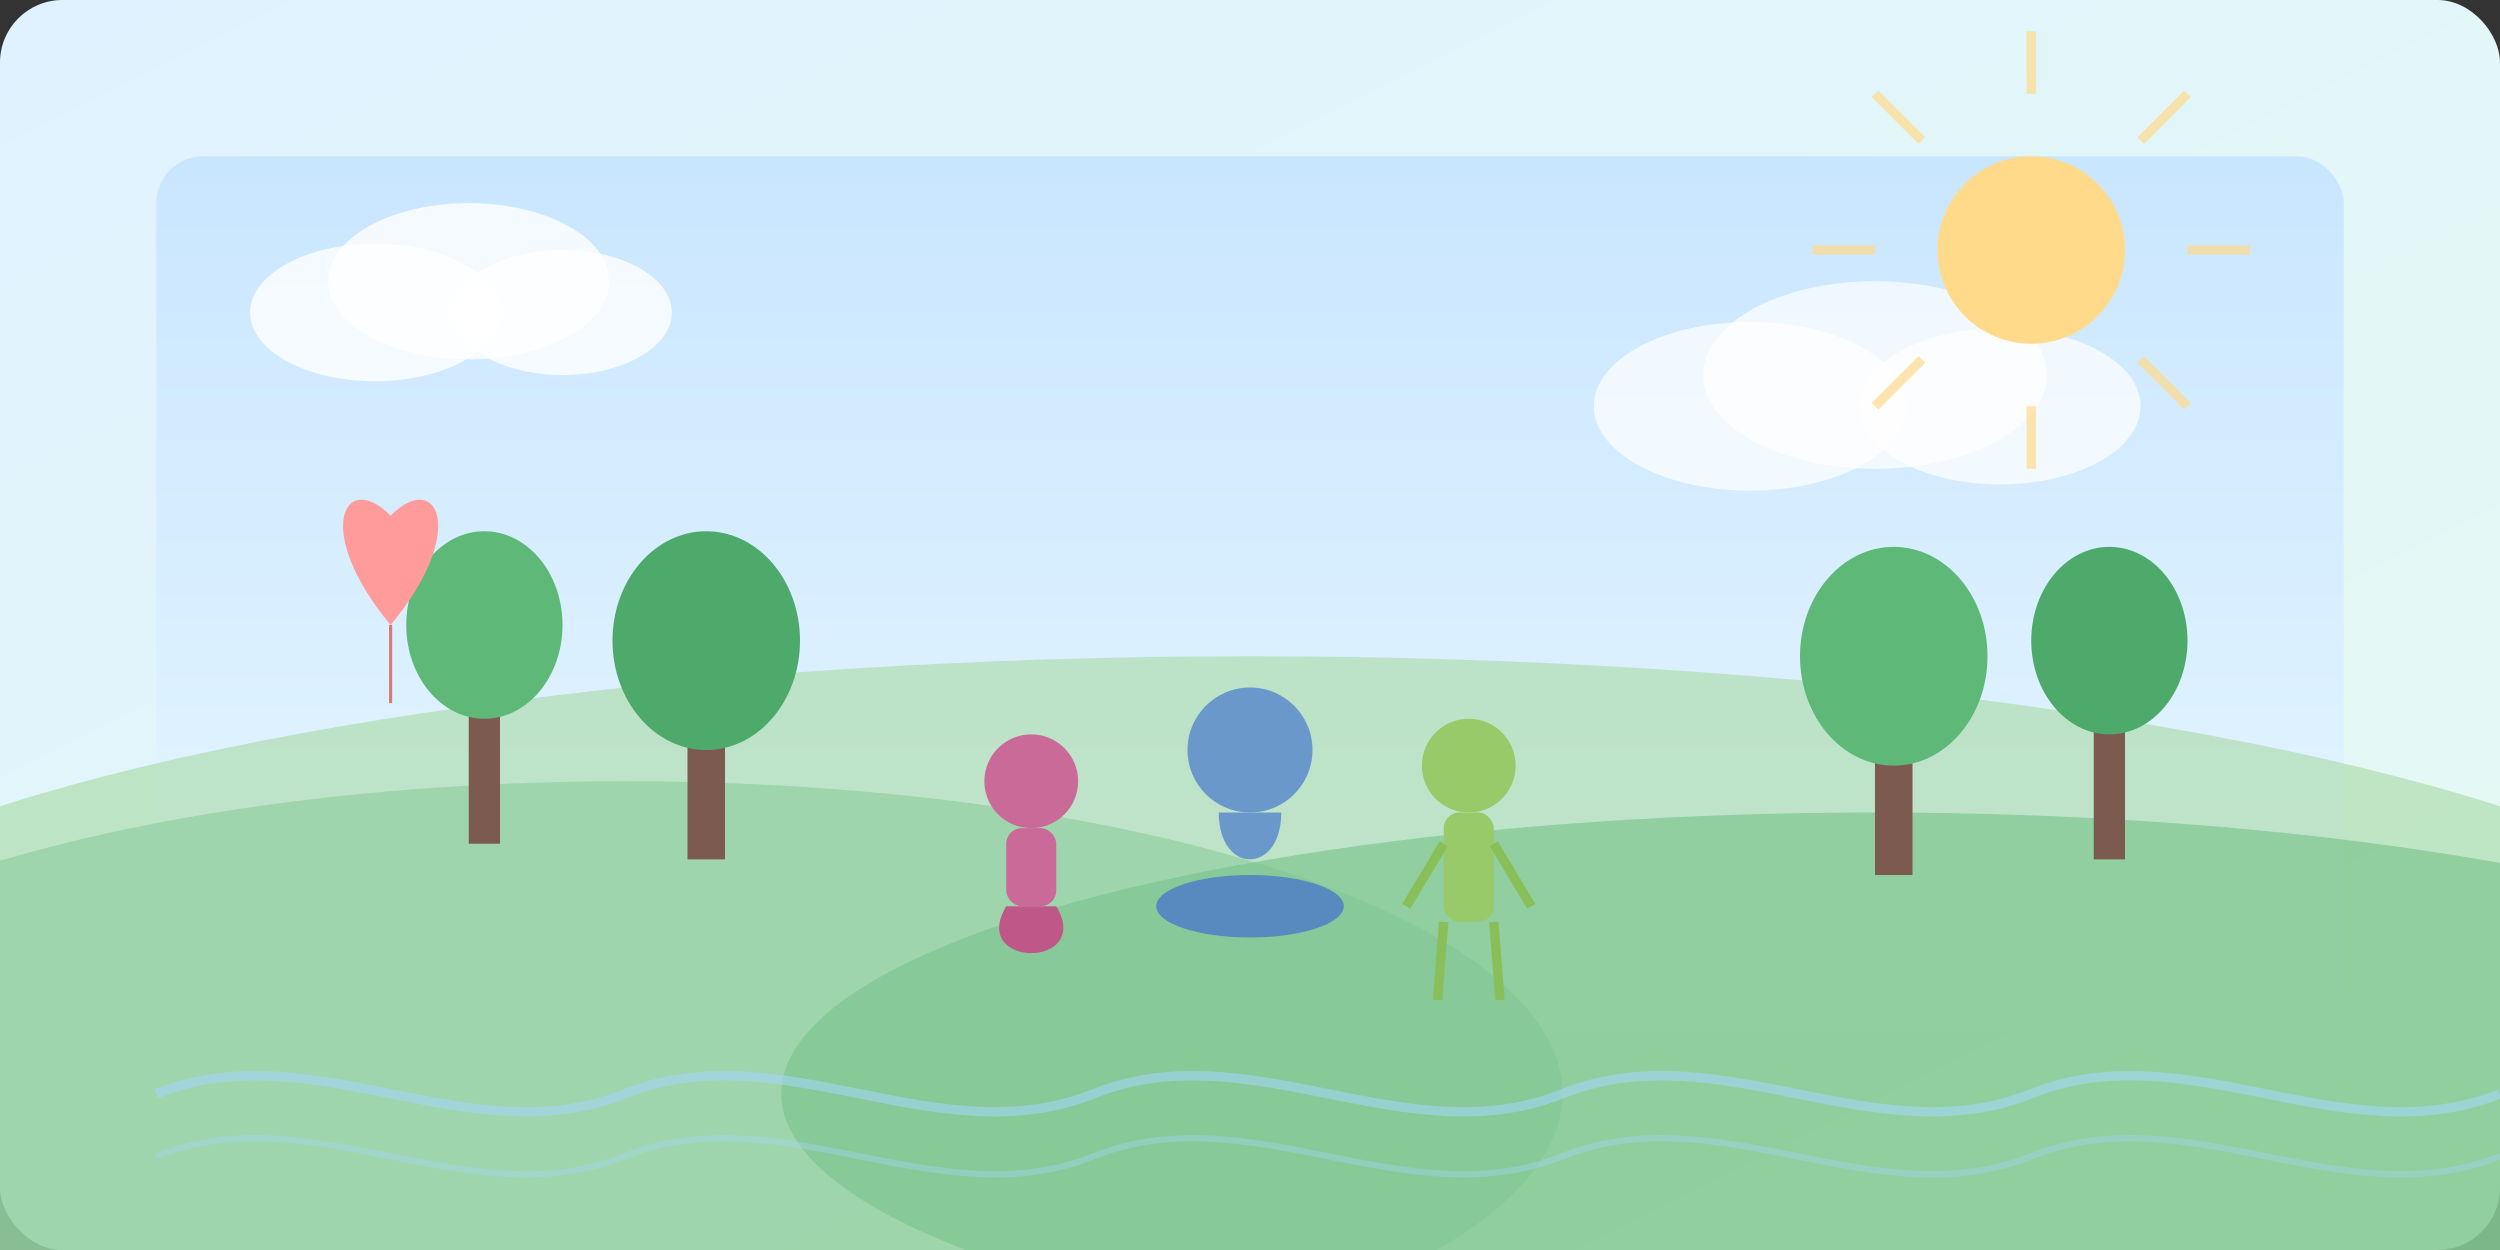 <svg viewBox="0 0 800 400" xmlns="http://www.w3.org/2000/svg">
  <rect x="0" y="0" width="800" height="400" fill="#333333" stroke="none"/>
  <!-- Hintergrund mit sanftem Farbverlauf -->
  <defs>
    <linearGradient id="heroGradient" x1="0%" y1="0%" x2="100%" y2="100%">
      <stop offset="0%" stop-color="#e0f2ff" />
      <stop offset="100%" stop-color="#e5faf2" />
    </linearGradient>
    <linearGradient id="skyGradient" x1="0%" y1="0%" x2="0%" y2="100%">
      <stop offset="0%" stop-color="#c9e6ff" />
      <stop offset="100%" stop-color="#e8f7ff" />
    </linearGradient>
  </defs>
  
  <!-- Hintergrund -->
  <rect width="800" height="400" fill="url(#heroGradient)" rx="20" ry="20" />
  
  <!-- Himmel/Landschaft -->
  <rect x="50" y="50" width="700" height="280" fill="url(#skyGradient)" rx="15" ry="15" />
  
  <!-- Wolken -->
  <g>
    <ellipse cx="150" cy="90" rx="45" ry="25" fill="#ffffff" opacity="0.8" />
    <ellipse cx="180" cy="100" rx="35" ry="20" fill="#ffffff" opacity="0.8" />
    <ellipse cx="120" cy="100" rx="40" ry="22" fill="#ffffff" opacity="0.8" />
    
    <ellipse cx="600" cy="120" rx="55" ry="30" fill="#ffffff" opacity="0.7" />
    <ellipse cx="640" cy="130" rx="45" ry="25" fill="#ffffff" opacity="0.7" />
    <ellipse cx="560" cy="130" rx="50" ry="27" fill="#ffffff" opacity="0.7" />
  </g>
  
  <!-- Hügel im Hintergrund -->
  <ellipse cx="400" cy="330" rx="500" ry="120" fill="#a7d9a3" opacity="0.6" />
  <ellipse cx="200" cy="350" rx="300" ry="100" fill="#91cfa2" opacity="0.7" />
  <ellipse cx="600" cy="350" rx="350" ry="90" fill="#7ec58f" opacity="0.7" />
  
  <!-- Bäume -->
  <g>
    <!-- Baum 1 -->
    <rect x="150" y="220" width="10" height="50" fill="#7d5a4f" />
    <ellipse cx="155" cy="200" rx="25" ry="30" fill="#5eb878" />
    
    <!-- Baum 2 -->
    <rect x="220" y="230" width="12" height="45" fill="#7d5a4f" />
    <ellipse cx="226" cy="205" rx="30" ry="35" fill="#4eaa6a" />
    
    <!-- Baum 3 -->
    <rect x="600" y="235" width="12" height="45" fill="#7d5a4f" />
    <ellipse cx="606" cy="210" rx="30" ry="35" fill="#5eb878" />
    
    <!-- Baum 4 -->
    <rect x="670" y="225" width="10" height="50" fill="#7d5a4f" />
    <ellipse cx="675" cy="205" rx="25" ry="30" fill="#4eaa6a" />
  </g>
  
  <!-- Menschen -->
  <g>
    <!-- Person 1 im Meditationssitz -->
    <circle cx="400" cy="240" r="20" fill="#6a98ca" /> <!-- Kopf -->
    <path d="M 390 260 C 390 280, 410 280, 410 260" fill="#6a98ca" /> <!-- Körper -->
    <ellipse cx="400" cy="290" rx="30" ry="10" fill="#5889bf" /> <!-- Beine im Schneidersitz -->
    
    <!-- Person 2 - entspannt sitzend -->
    <circle cx="330" cy="250" r="15" fill="#ca6a98" /> <!-- Kopf -->
    <rect x="322" y="265" width="16" height="25" fill="#ca6a98" rx="5" ry="5" /> <!-- Körper -->
    <path d="M 322 290 C 310 310, 350 310, 338 290" fill="#bf5889" /> <!-- Beine -->
    
    <!-- Person 3 - stehend und entspannt -->
    <circle cx="470" cy="245" r="15" fill="#98ca6a" /> <!-- Kopf -->
    <rect x="462" y="260" width="16" height="35" fill="#98ca6a" rx="5" ry="5" /> <!-- Körper -->
    <line x1="462" y1="270" x2="450" y2="290" stroke="#89bf58" stroke-width="3" /> <!-- Arm links -->
    <line x1="478" y1="270" x2="490" y2="290" stroke="#89bf58" stroke-width="3" /> <!-- Arm rechts -->
    <line x1="462" y1="295" x2="460" y2="320" stroke="#89bf58" stroke-width="3" /> <!-- Bein links -->
    <line x1="478" y1="295" x2="480" y2="320" stroke="#89bf58" stroke-width="3" /> <!-- Bein rechts -->
  </g>
  
  <!-- Sonne -->
  <circle cx="650" cy="80" r="30" fill="#ffda8a" />
  <g opacity="0.7">
    <line x1="650" y1="30" x2="650" y2="10" stroke="#ffda8a" stroke-width="3" />
    <line x1="650" y1="130" x2="650" y2="150" stroke="#ffda8a" stroke-width="3" />
    <line x1="600" y1="80" x2="580" y2="80" stroke="#ffda8a" stroke-width="3" />
    <line x1="700" y1="80" x2="720" y2="80" stroke="#ffda8a" stroke-width="3" />
    <line x1="615" y1="45" x2="600" y2="30" stroke="#ffda8a" stroke-width="3" />
    <line x1="685" y1="115" x2="700" y2="130" stroke="#ffda8a" stroke-width="3" />
    <line x1="615" y1="115" x2="600" y2="130" stroke="#ffda8a" stroke-width="3" />
    <line x1="685" y1="45" x2="700" y2="30" stroke="#ffda8a" stroke-width="3" />
  </g>
  
  <!-- Herzballon als Symbol für Mental Health -->
  <g transform="translate(100, 150) scale(0.5)">
    <path d="M 50 30 C 20 0, 0 40, 50 100 C 100 40, 80 0, 50 30" fill="#ff9b9b" />
    <line x1="50" y1="100" x2="50" y2="150" stroke="#d87979" stroke-width="2" />
  </g>
  
  <!-- Wasserwellen als Symbol für Ruhe -->
  <path d="M 50 350 C 100 330, 150 370, 200 350 C 250 330, 300 370, 350 350 C 400 330, 450 370, 500 350 C 550 330, 600 370, 650 350 C 700 330, 750 370, 800 350" 
        fill="none" stroke="#a4d5f7" stroke-width="3" opacity="0.6" />
  <path d="M 50 370 C 100 350, 150 390, 200 370 C 250 350, 300 390, 350 370 C 400 350, 450 390, 500 370 C 550 350, 600 390, 650 370 C 700 350, 750 390, 800 370" 
        fill="none" stroke="#a4d5f7" stroke-width="2" opacity="0.4" />
</svg>